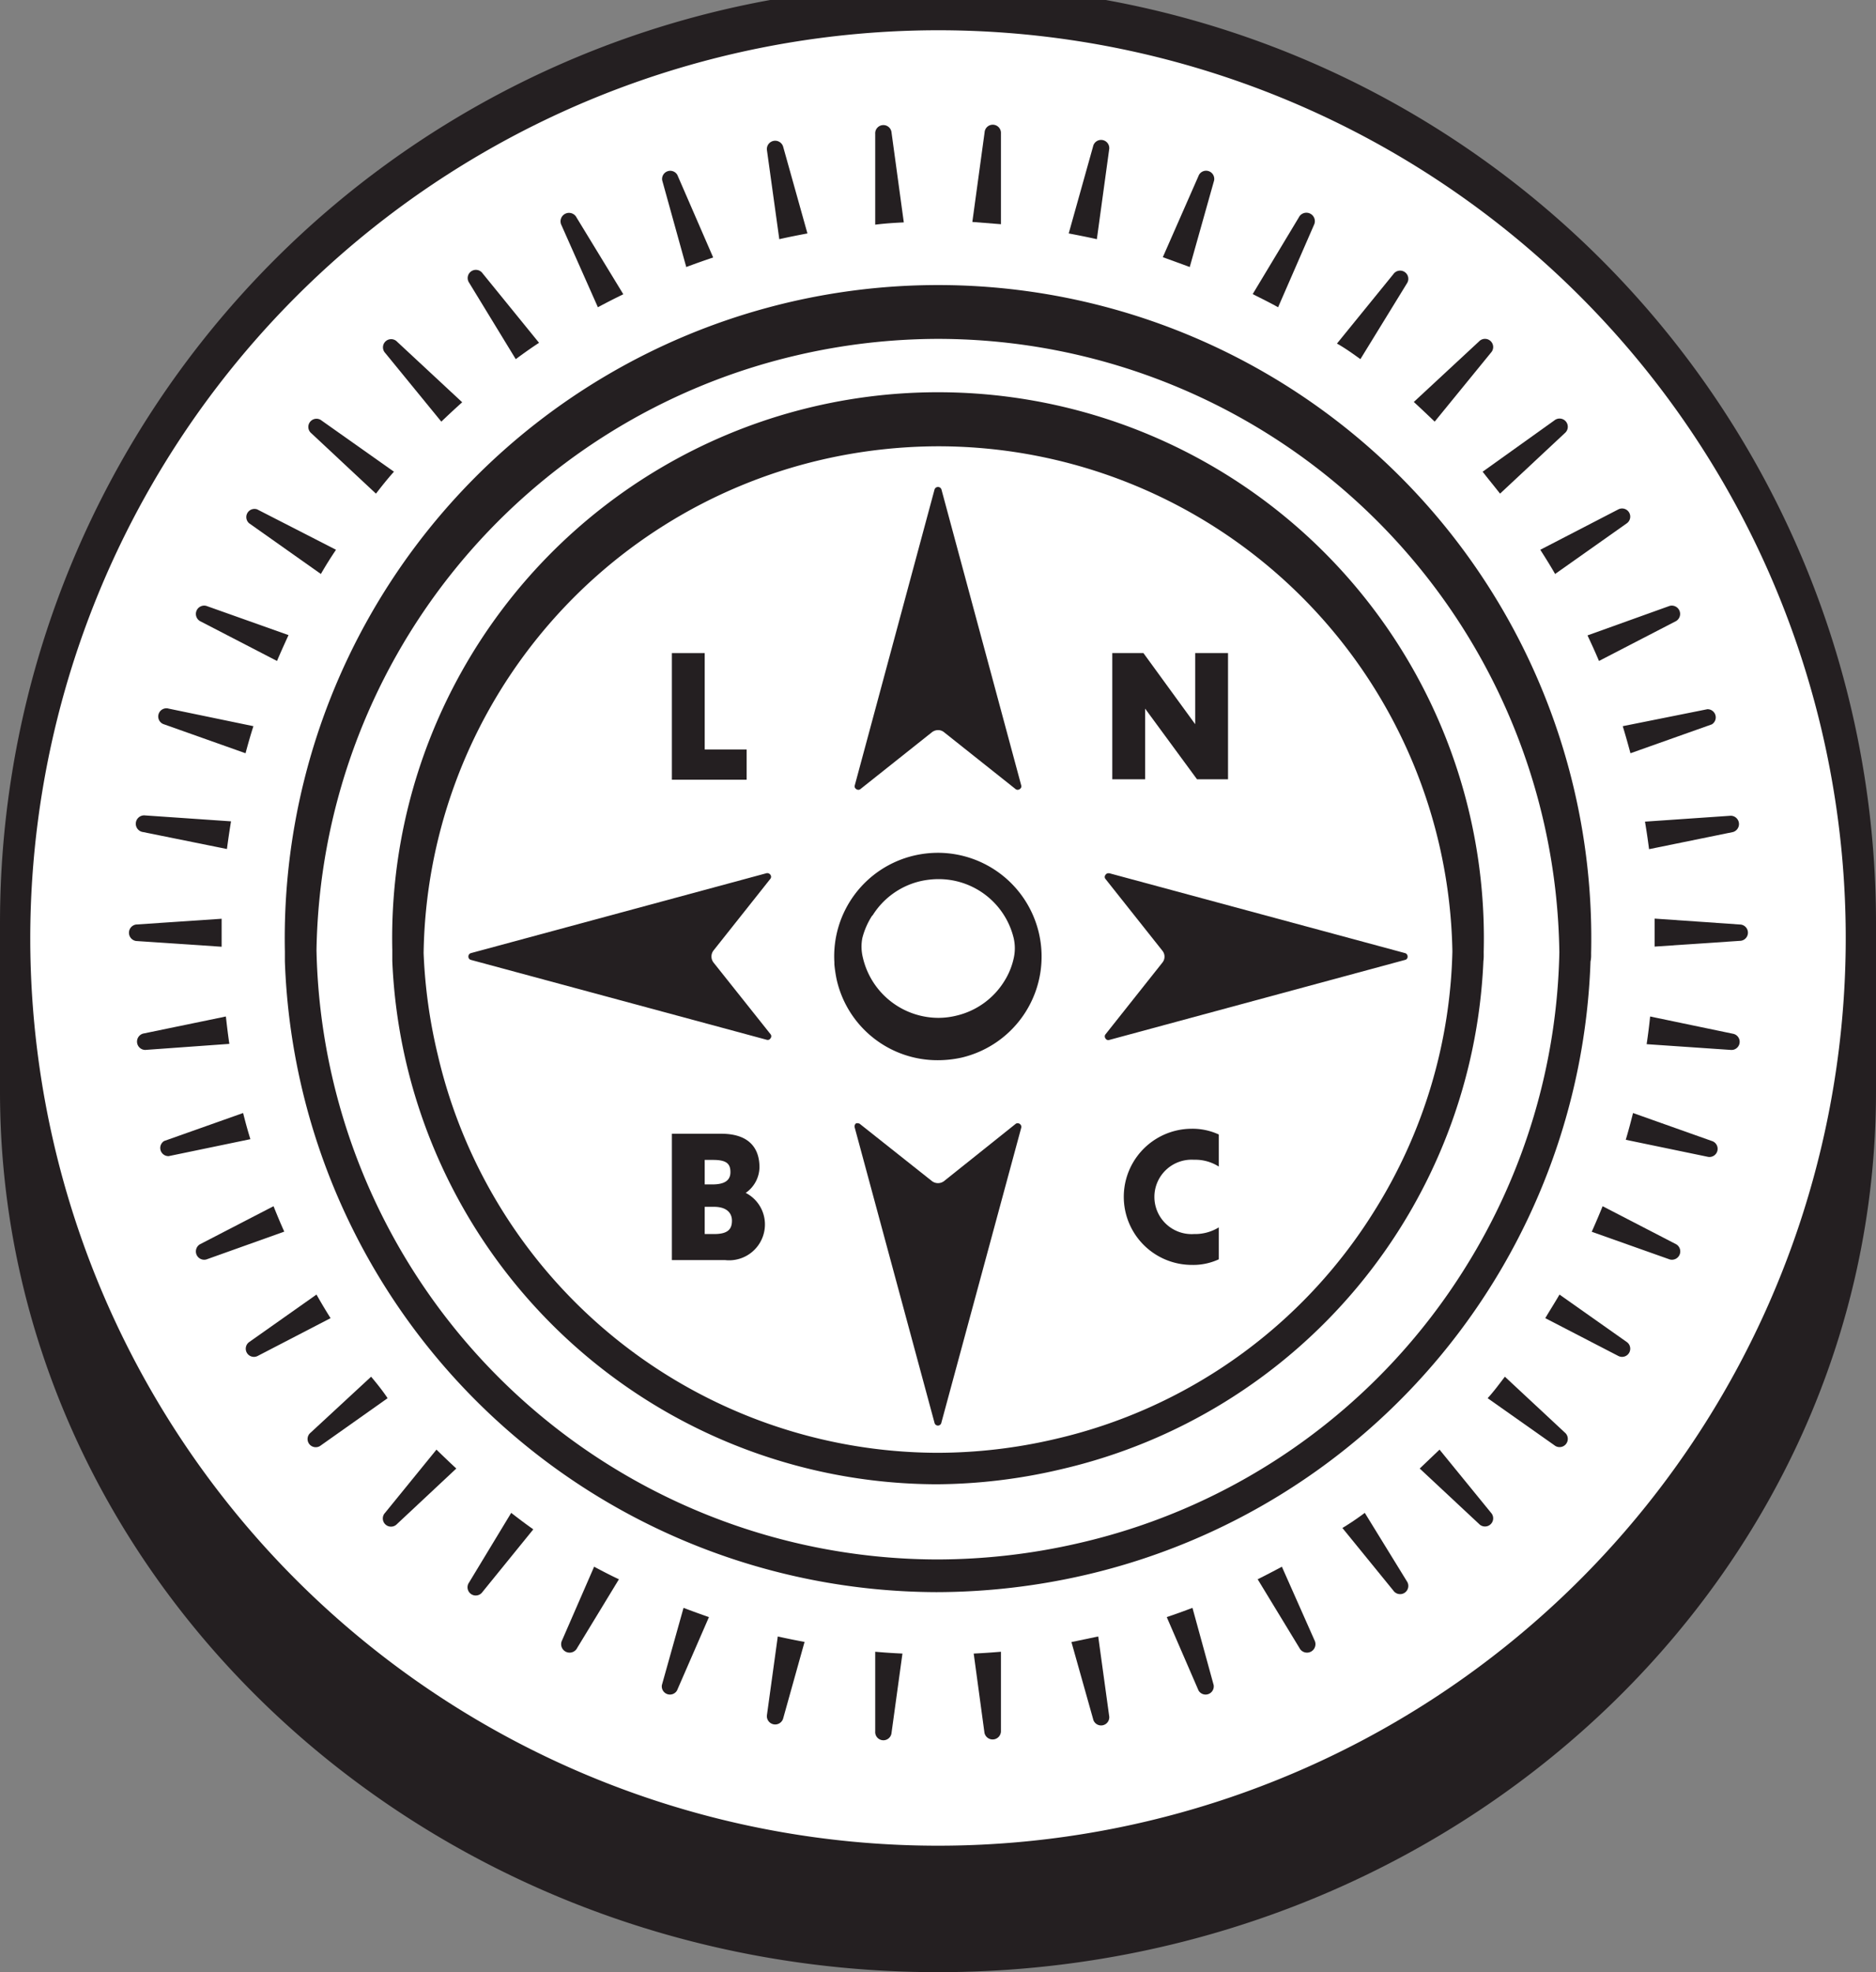 <svg xmlns="http://www.w3.org/2000/svg" viewBox="0 0 124 130.36"><rect x="0" y="0" width="124" height="130.36" fill="#808080" stroke="none"/><defs><style>.cls-1{fill:#fff;}.cls-2{fill:#241f21;}</style></defs><g id="Layer_2" data-name="Layer 2"><g id="Layer_1-2" data-name="Layer 1"><ellipse class="cls-1" cx="61.72" cy="63.23" rx="61.11" ry="62.4"/><path class="cls-2" d="M124,62h0V61h0A62,62,0,0,0,0,61H0V72.15c0,32.1,27.81,58.21,62,58.21s62-26.11,62-58.21V62ZM62,2A60,60,0,1,1,2,62,60.05,60.05,0,0,1,62,2Z"/><path class="cls-2" d="M62.23,32.36a.24.24,0,0,0-.46,0L56.5,51.91a.21.21,0,0,0,.1.25.22.22,0,0,0,.27,0l4.73-3.76a.67.67,0,0,1,.4-.14.61.61,0,0,1,.4.14l4.73,3.76a.22.22,0,0,0,.27,0,.21.21,0,0,0,.1-.25Z"/><path class="cls-2" d="M67.4,74.29a.22.22,0,0,0-.27,0L62.4,78.07a.66.66,0,0,1-.8,0l-4.74-3.76a.22.22,0,0,0-.14-.06.28.28,0,0,0-.13,0,.25.25,0,0,0-.1.26l5.28,19.54a.23.23,0,0,0,.23.18.23.23,0,0,0,.22-.18L67.5,74.55A.23.23,0,0,0,67.4,74.29Z"/><path class="cls-2" d="M92.87,63.45a.21.21,0,0,0,.17-.22.23.23,0,0,0-.17-.23L73.32,57.72h-.06a.23.23,0,0,0-.19.11.21.21,0,0,0,0,.27l3.76,4.74a.62.62,0,0,1,0,.79l-3.76,4.74a.22.22,0,0,0,0,.27.21.21,0,0,0,.25.1Z"/><path class="cls-2" d="M47.16,63.62a.65.65,0,0,1,0-.79l3.76-4.74a.22.22,0,0,0,0-.27.25.25,0,0,0-.26-.1L31.13,63a.23.23,0,0,0-.17.23.22.22,0,0,0,.17.22l19.55,5.28a.21.21,0,0,0,.25-.1.21.21,0,0,0,0-.27Z"/><path class="cls-2" d="M39.52,20.31c.55-.3,1.11-.58,1.68-.86l-3.09-5.07a.54.54,0,0,0-1,.5Z"/><path class="cls-2" d="M14.65,62.58c0-.2,0-.39,0-.58,0-.42,0-.85,0-1.27L9,61.11A.55.55,0,0,0,9,62.2Z"/><path class="cls-2" d="M34.09,23.74c.5-.37,1-.73,1.54-1.08L31.9,18.07a.54.54,0,0,0-.89.62Z"/><path class="cls-2" d="M51.51,15.81c.61-.14,1.23-.26,1.86-.38L51.76,9.68a.55.55,0,0,0-1.07.22Z"/><path class="cls-2" d="M45.36,17.65c.59-.22,1.18-.43,1.78-.63l-2.37-5.46a.54.54,0,0,0-1,.36Z"/><path class="cls-2" d="M9.46,55,15,56.12q.12-.91.27-1.83L9.6,53.9A.54.54,0,0,0,9.46,55Z"/><path class="cls-2" d="M59.74,14.7l-.81-5.93a.54.54,0,0,0-1.08.08v6C58.48,14.77,59.11,14.73,59.74,14.7Z"/><path class="cls-2" d="M24.85,32.63c.38-.49.78-1,1.19-1.45L21.26,27.8a.54.54,0,0,0-.68.84Z"/><path class="cls-2" d="M10.85,47.88l5.38,1.91c.16-.6.33-1.2.52-1.79l-5.6-1.16A.54.54,0,0,0,10.85,47.88Z"/><path class="cls-2" d="M16.47,34.59l4.74,3.35c.31-.54.64-1.07,1-1.6L17,33.67A.54.54,0,0,0,16.47,34.59Z"/><path class="cls-2" d="M13.21,41.05l5.1,2.64c.24-.57.5-1.14.76-1.71l-5.43-1.93A.55.55,0,0,0,13.21,41.05Z"/><path class="cls-2" d="M29.17,27.87c.45-.43.91-.86,1.38-1.28l-4.3-4a.54.54,0,0,0-.79.74Z"/><path class="cls-2" d="M105.69,43.69l5.1-2.64a.55.55,0,0,0-.43-1L104.93,42C105.19,42.55,105.45,43.12,105.69,43.69Z"/><path class="cls-2" d="M99.15,32.63l4.28-4a.54.54,0,0,0-.69-.84L98,31.18C98.37,31.66,98.77,32.14,99.15,32.63Z"/><path class="cls-2" d="M102.79,37.94l4.74-3.35a.54.54,0,0,0-.56-.92l-5.16,2.67C102.15,36.87,102.48,37.4,102.79,37.94Z"/><path class="cls-2" d="M109,56.13,114.54,55a.55.55,0,0,0-.14-1.08l-5.67.39C108.83,54.9,108.92,55.51,109,56.13Z"/><path class="cls-2" d="M107.77,49.79l5.38-1.91a.54.54,0,0,0-.3-1L107.26,48C107.44,48.59,107.61,49.19,107.77,49.79Z"/><path class="cls-2" d="M89.92,23.74l3.07-5a.54.54,0,0,0-.89-.62l-3.73,4.59C88.89,23,89.41,23.37,89.92,23.74Z"/><path class="cls-2" d="M78.64,17.65l1.61-5.72a.54.54,0,0,0-1-.37L76.86,17C77.46,17.22,78.05,17.43,78.64,17.65Z"/><path class="cls-2" d="M72.5,15.81l.81-5.91a.54.54,0,0,0-1.06-.22l-1.61,5.75C71.26,15.55,71.88,15.67,72.5,15.81Z"/><path class="cls-2" d="M84.48,20.31l2.37-5.44a.54.54,0,0,0-1-.5L82.8,19.44C83.37,19.73,83.93,20,84.48,20.31Z"/><path class="cls-2" d="M94.83,27.87l3.72-4.56a.54.54,0,0,0-.79-.74l-4.31,4C93.92,27,94.38,27.44,94.83,27.87Z"/><path class="cls-2" d="M66.16,14.82v-6a.54.54,0,0,0-1.08-.07l-.81,5.92Z"/><path class="cls-2" d="M78.82,106.28c-.56.21-1.13.42-1.7.61l2.1,4.85a.54.54,0,0,0,1-.36Z"/><path class="cls-2" d="M64.36,109.3l.71,5.23a.55.55,0,0,0,1.09-.08v-5.27C65.56,109.23,65,109.27,64.36,109.3Z"/><path class="cls-2" d="M95.15,95.82l-1.31,1.25,3.92,3.66a.54.54,0,0,0,.79-.74Z"/><path class="cls-2" d="M90.21,100c-.48.36-1,.71-1.48,1l3.37,4.14a.54.54,0,0,0,.89-.62Z"/><path class="cls-2" d="M84.73,103.56c-.52.28-1.06.56-1.6.83l2.76,4.54a.54.54,0,0,0,1-.5Z"/><path class="cls-2" d="M72.59,108.17l-1.77.37,1.43,5.08a.54.54,0,0,0,1.06-.22Z"/><path class="cls-2" d="M99.47,91c-.37.48-.75,1-1.14,1.42l4.41,3.11a.54.54,0,0,0,.69-.84Z"/><path class="cls-2" d="M115,61.11l-5.63-.39c0,.43,0,.85,0,1.28,0,.19,0,.38,0,.57l5.62-.38A.54.54,0,0,0,115,61.11Z"/><path class="cls-2" d="M114.54,68.33l-5.47-1.14c-.06.61-.14,1.22-.23,1.83l5.56.38A.54.54,0,0,0,114.54,68.33Z"/><path class="cls-2" d="M107.53,88.71l-4.45-3.14c-.3.52-.61,1-.94,1.56l4.83,2.5A.54.54,0,0,0,107.53,88.71Z"/><path class="cls-2" d="M110.8,82.25l-4.87-2.52c-.23.57-.47,1.13-.72,1.69l5.16,1.83A.55.55,0,0,0,110.8,82.25Z"/><path class="cls-2" d="M113.15,75.42l-5.21-1.85q-.22.89-.48,1.77l5.4,1.12A.54.54,0,0,0,113.15,75.42Z"/><path class="cls-2" d="M16.07,73.57l-5.22,1.85a.54.54,0,0,0,.3,1l5.4-1.12Q16.29,74.46,16.07,73.57Z"/><path class="cls-2" d="M20.92,85.57l-4.45,3.14a.54.54,0,0,0,.56.92l4.82-2.5Q21.37,86.37,20.92,85.57Z"/><path class="cls-2" d="M24.53,91l-4,3.7a.54.54,0,0,0,.68.84l4.41-3.12C25.28,91.91,24.9,91.44,24.53,91Z"/><path class="cls-2" d="M18.08,79.73l-4.87,2.52a.55.55,0,0,0,.43,1l5.15-1.84C18.54,80.86,18.31,80.3,18.08,79.73Z"/><path class="cls-2" d="M14.93,67.19,9.46,68.32A.55.55,0,0,0,9.6,69.4L15.16,69C15.07,68.41,15,67.8,14.93,67.19Z"/><path class="cls-2" d="M28.85,95.82,25.45,100a.54.54,0,0,0,.79.74l3.92-3.67C29.72,96.66,29.28,96.24,28.85,95.82Z"/><path class="cls-2" d="M45.18,106.28l-1.43,5.1a.54.54,0,0,0,1,.36l2.11-4.85C46.31,106.7,45.74,106.49,45.18,106.28Z"/><path class="cls-2" d="M57.85,109.18v5.27a.54.54,0,0,0,1.08.08l.72-5.23Q58.74,109.26,57.85,109.18Z"/><path class="cls-2" d="M51.41,108.17l-.72,5.22a.55.55,0,0,0,1.07.22l1.42-5.08Q52.3,108.37,51.41,108.17Z"/><path class="cls-2" d="M39.27,103.56l-2.12,4.87a.54.54,0,0,0,1,.5l2.76-4.54C40.33,104.12,39.8,103.84,39.27,103.56Z"/><path class="cls-2" d="M33.79,100,31,104.61a.54.54,0,0,0,.89.62l3.36-4.14Q34.53,100.58,33.79,100Z"/><path class="cls-2" d="M98.07,62.91a36.08,36.08,0,1,0-72.14-.11c0,.24,0,.48,0,.72h0a36.1,36.1,0,0,0,36,34.59,36.56,36.56,0,0,0,8.24-1A36.06,36.06,0,0,0,98.05,63.52h0C98.08,63.31,98.07,63.11,98.07,62.91ZM90.87,80A33.76,33.76,0,0,1,69.7,95.13a34.26,34.26,0,0,1-7.77.9,34,34,0,0,1-33-26.33A34.5,34.5,0,0,1,28,63,34,34,0,0,1,54.3,30.39a34.54,34.54,0,0,1,7.76-.89A34,34,0,0,1,96,62.89,33.75,33.75,0,0,1,90.87,80Z"/><path class="cls-2" d="M105.17,63a43.18,43.18,0,1,0-86.34-.1c0,.22,0,.43,0,.65h0a43.22,43.22,0,0,0,43.06,41.69,44,44,0,0,0,9.87-1.14,43.16,43.16,0,0,0,33.37-40.55h0C105.18,63.34,105.17,63.15,105.17,63ZM96.89,83.73A40.84,40.84,0,0,1,71.31,102a41.77,41.77,0,0,1-9.39,1.08,41.12,41.12,0,0,1-41-40.26A41.06,41.06,0,0,1,52.69,23.48a41.42,41.42,0,0,1,9.38-1.08,41.11,41.11,0,0,1,41,40.56A40.8,40.8,0,0,1,96.89,83.73Z"/><path class="cls-2" d="M68.67,61.68A6.86,6.86,0,0,0,62,56.37a7,7,0,0,0-1.57.18,6.84,6.84,0,0,0-5.28,7.06h0c0,.19,0,.18,0,.13a9.13,9.13,0,0,0,.15,1A6.83,6.83,0,0,0,62,70.08a7.36,7.36,0,0,0,1.55-.17,6.86,6.86,0,0,0,5.12-8.23Zm-11-1.16a5.09,5.09,0,0,1,3.19-2.28A5.55,5.55,0,0,1,62,58.11,5.1,5.1,0,0,1,67,62a3,3,0,0,1,0,1.36,4.77,4.77,0,0,1-.62,1.5,5.09,5.09,0,0,1-3.19,2.28,5,5,0,0,1-1.16.14,5.14,5.14,0,0,1-5-4h0A3,3,0,0,1,57,62,5,5,0,0,1,57.65,60.52Z"/><path class="cls-2" d="M46.58,43.17v6.37h2.77v2H44.41V43.17Z"/><path class="cls-2" d="M47.91,83.29h-3.5V74.94h3.26c1.89,0,2.53,1,2.53,2.22a2.1,2.1,0,0,1-.91,1.69A2.34,2.34,0,0,1,50.56,81,2.37,2.37,0,0,1,47.91,83.29Zm-1.33-6.62v1.62h.51c.78,0,1.19-.25,1.19-.81s-.26-.81-1.15-.81Zm0,3.1v1.8h.63c.91,0,1.17-.33,1.17-.88s-.39-.92-1.19-.92Z"/><path class="cls-2" d="M75.69,46.84v4.67H73.52V43.17h2.06L79,47.87v-4.7h2.17v8.34H79.12Z"/><path class="cls-2" d="M80.56,77.11a2.89,2.89,0,0,0-1.64-.45,2.46,2.46,0,1,0,0,4.91,3,3,0,0,0,1.64-.44v2.11a4,4,0,0,1-1.78.37,4.5,4.5,0,1,1,0-9,4.14,4.14,0,0,1,1.78.38Z"/></g></g></svg>